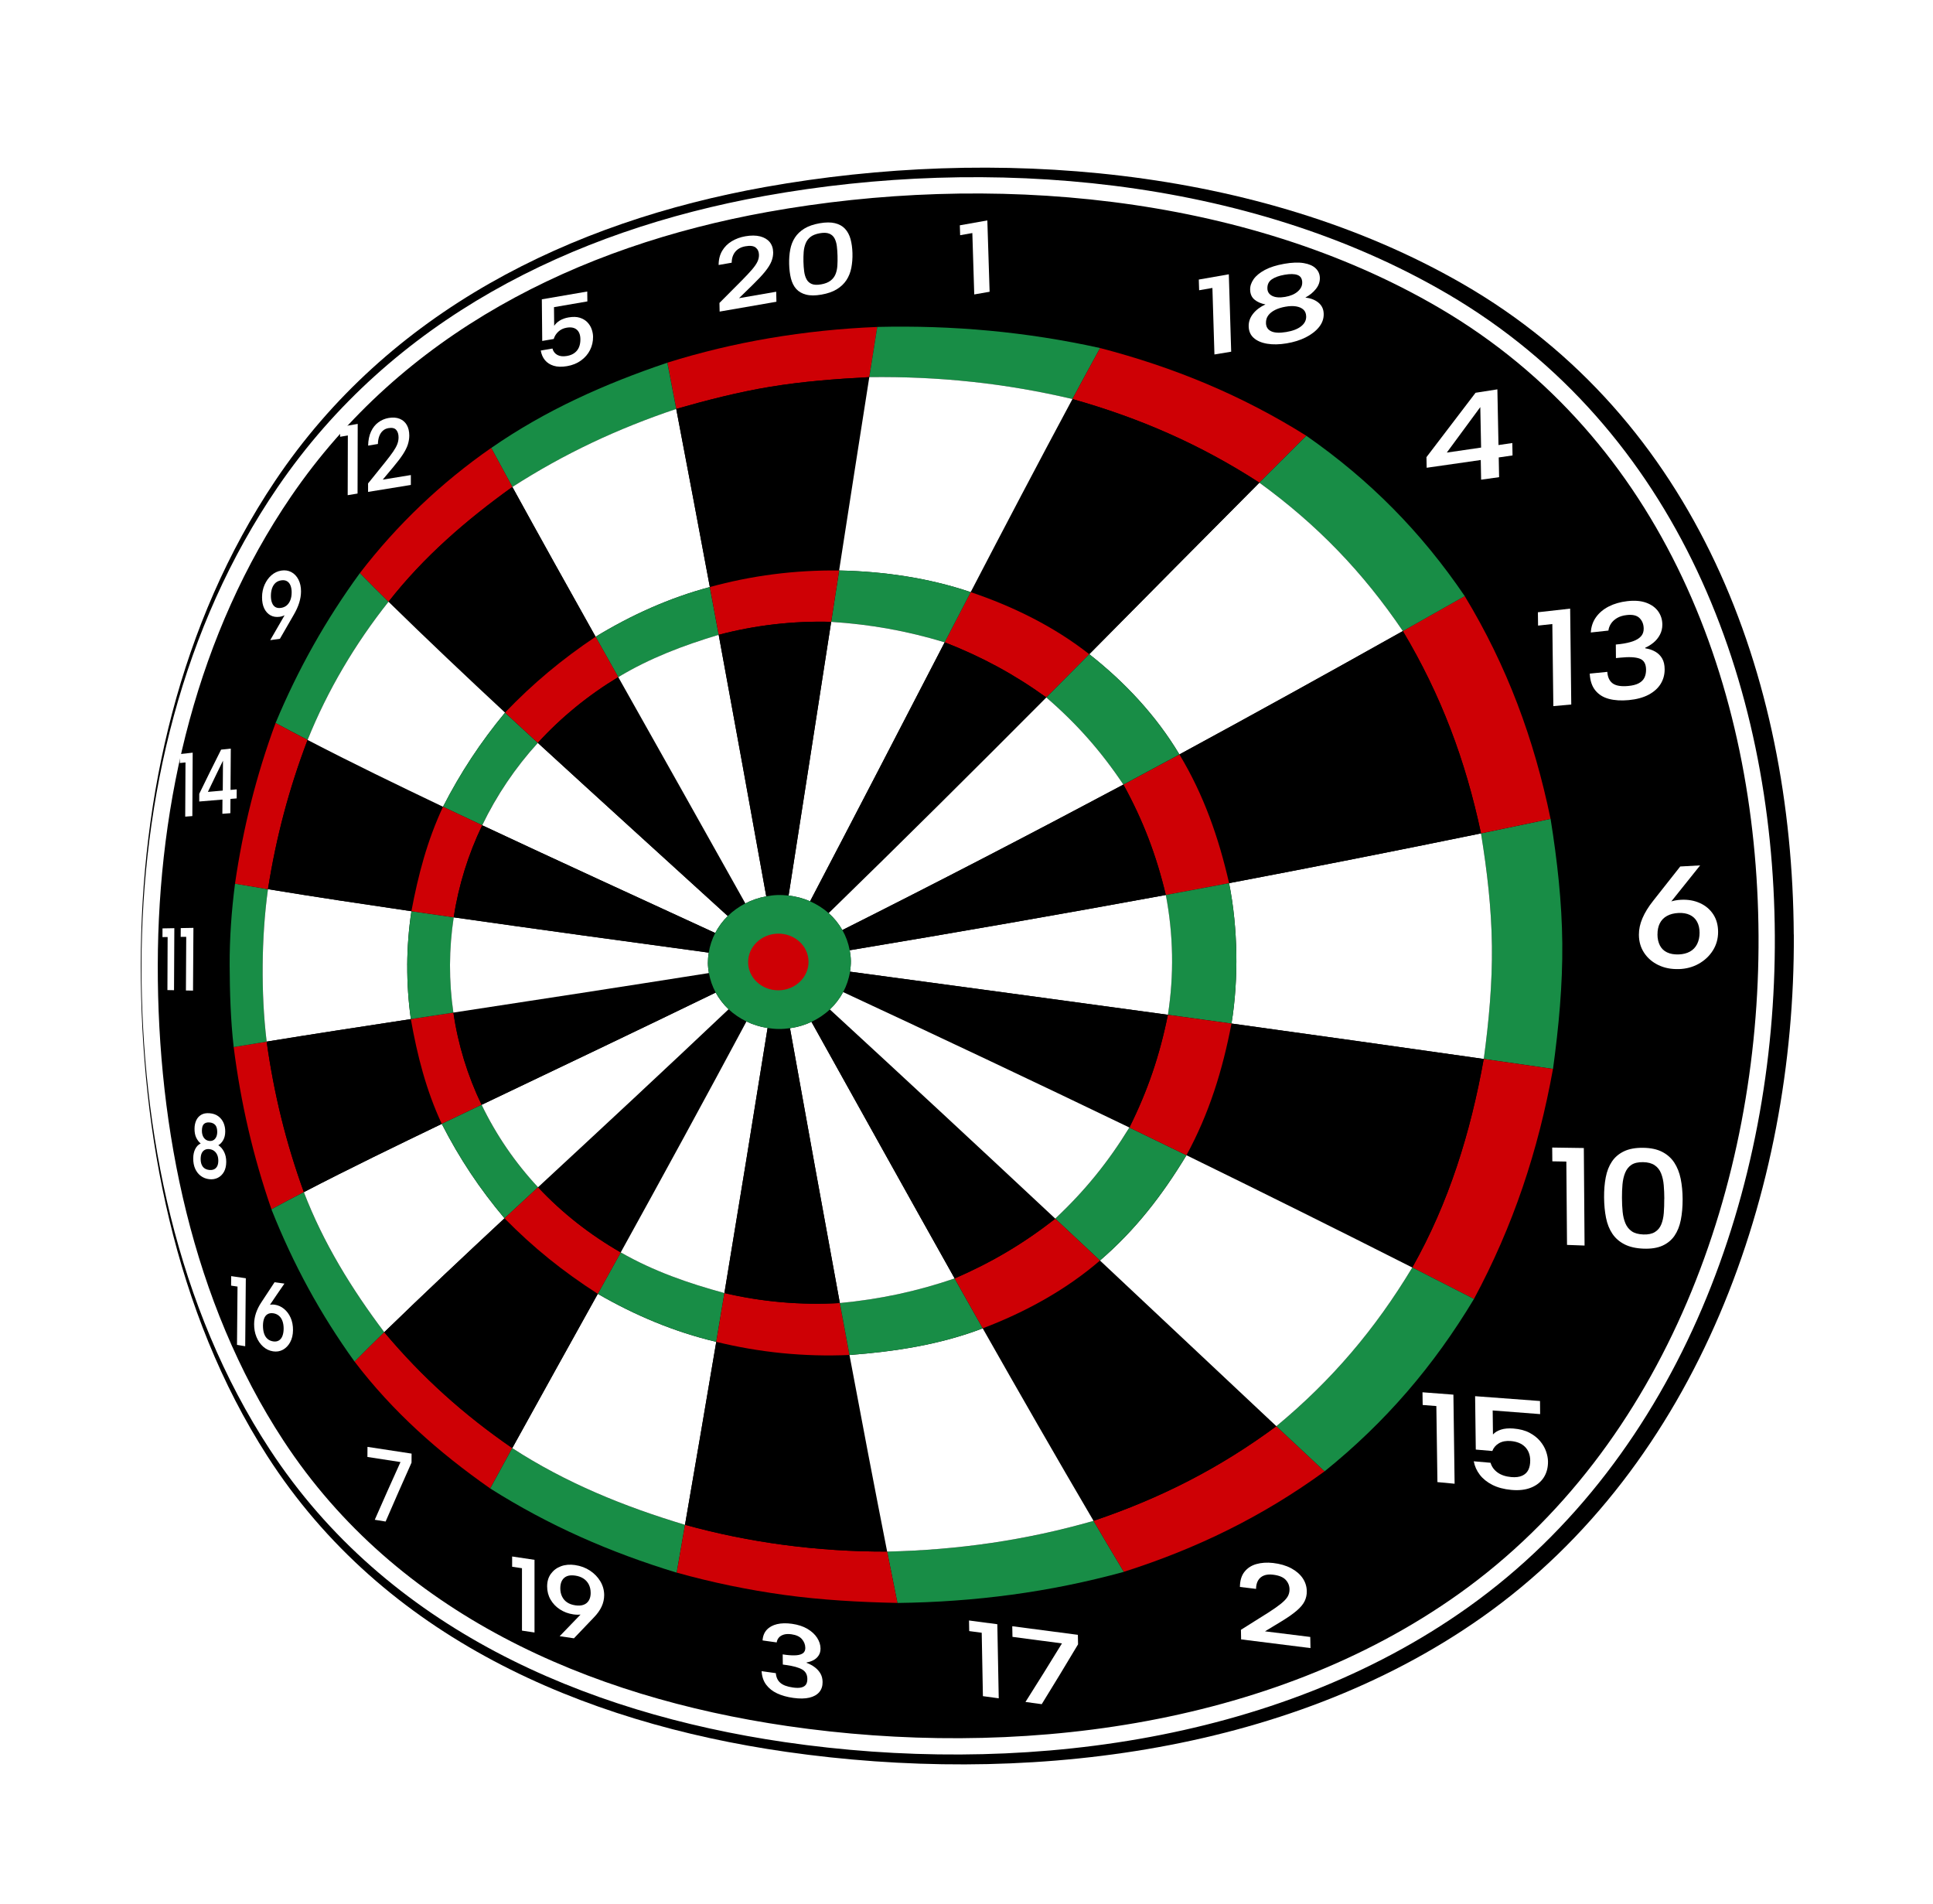 <?xml version="1.0" encoding="UTF-8"?>
<svg id="Ebene_2" xmlns="http://www.w3.org/2000/svg" xmlns:xlink="http://www.w3.org/1999/xlink" viewBox="0 0 629 619.5">
  <defs>
    <style>
      .cls-1 {
        fill: #ce0005;
      }

      .cls-2 {
        fill: #fff;
      }

      .cls-3 {
        fill: #188d46;
      }

      .cls-4 {
        filter: url(#drop-shadow-1);
      }

      .cls-5 {
        fill: none;
        stroke: #fff;
        stroke-miterlimit: 10;
        stroke-width: 5.3px;
      }
    </style>
    <filter id="drop-shadow-1" filterUnits="userSpaceOnUse">
      <feOffset dx="0" dy="0"/>
      <feGaussianBlur result="blur" stdDeviation="15.01"/>
      <feFlood flood-color="#a87e5d" flood-opacity="1"/>
      <feComposite in2="blur" operator="in"/>
      <feComposite in="SourceGraphic"/>
    </filter>
  </defs>
  <g id="objekte">
    <g id="objekte-2" data-name="objekte">
      <g id="Dartscheibe" class="cls-4">
        <g>
          <path d="M583.71,304.03c.45,83.19-31.1,172.51-101.47,222.12-64.19,45.26-150.97,54.59-226.37,43.79-66.68-9.56-131.05-37.32-168.9-96.26-30.07-46.83-41.18-104.78-41.16-159.78.02-55.05,12.73-111.17,43.65-157.35,37.05-55.32,96.02-84.37,159.65-95.73,73.94-13.2,160.09-6.89,226.72,31.46,76.2,43.86,107.41,127.66,107.86,211.76Z"/>
          <path class="cls-5" d="M574.88,304.4c.43,81.02-30.18,167.51-98.61,216.28-62.4,44.47-146.82,54.22-220.48,43.48-65.17-9.5-128.29-36.82-165.78-94.04-29.91-45.66-41.42-102.22-41.32-156.2.1-53.97,13.1-108.91,43.82-153.88,36.75-53.8,94.39-82.45,156.75-93.68,72.08-12.98,155.86-6.31,220.58,31.63,73.64,43.18,104.6,124.69,105.04,206.41Z"/>
          <g>
            <path class="cls-1" d="M86.77,338.87c-4.45.72-6.6,1.08-10.73,1.77,2.31,18.18,6.28,35.45,12.29,52.78,4.09-2.21,6.2-3.32,10.55-5.58-5.83-16.1-9.73-32-12.11-48.98Z"/>
            <path class="cls-3" d="M85.47,314.05c.07-8.15.6-16.63,1.73-24.77-4.44-.73-6.59-1.09-10.72-1.8-1.14,8.73-1.79,17.8-1.75,26.55.04,8.85.31,17.76,1.31,26.62,4.13-.7,6.28-1.05,10.73-1.77-.99-8.16-1.37-16.66-1.3-24.82Z"/>
            <path class="cls-3" d="M98.87,387.85c-4.35,2.26-6.46,3.37-10.55,5.58,7.09,17.85,15.83,33.96,27.07,49.57,3.78-3.81,5.71-5.73,9.65-9.58-10.62-14.1-19.82-29.03-26.17-45.57Z"/>
            <path class="cls-1" d="M125.04,433.41c-3.93,3.85-5.86,5.76-9.65,9.58,12.43,16.32,27.37,29.53,44.11,41.25,2.85-5.24,4.29-7.86,7.18-13.13-15.81-10.89-29.32-23.01-41.65-37.71Z"/>
            <path class="cls-3" d="M126.42,195.77c-3.79-3.75-5.66-5.61-9.31-9.33-11.2,15.37-20.11,31.25-27.44,48.78,4.05,2.18,6.13,3.28,10.42,5.5,6.48-16.11,15.54-31.38,26.33-44.96Z"/>
            <path class="cls-1" d="M250.6,125.85c10.55-1.75,21.36-2.57,32.28-3.15,1.04-6.58,1.56-9.85,2.59-16.33-11.79.47-23.55,1.69-35.18,3.67-11.2,1.91-22.29,4.55-33.13,7.95,1.16,5.98,1.74,8.99,2.9,15.04,10.19-2.9,20.34-5.5,30.55-7.19Z"/>
            <path class="cls-3" d="M348.97,129.82c3.59-6.67,5.39-9.99,9.01-16.59-24.05-5.31-47.9-7.45-72.52-6.87-1.03,6.48-1.55,9.74-2.59,16.33,22.6-.27,44.09,1.95,66.1,7.13Z"/>
            <path class="cls-3" d="M220.05,133.04c-1.16-6.06-1.74-9.07-2.9-15.04-20.35,6.86-39.61,15.45-57.31,27.74,2.73,5.06,4.11,7.6,6.89,12.7,16.9-10.87,34.26-18.98,53.32-25.39Z"/>
            <path class="cls-1" d="M166.73,158.42c-2.79-5.1-4.17-7.64-6.89-12.7-16.22,11.26-30.7,25.05-42.72,40.71,3.65,3.71,5.51,5.58,9.31,9.33,11.41-14.6,25.31-26.59,40.3-37.35Z"/>
            <path class="cls-1" d="M100.09,240.73c-4.28-2.22-6.37-3.32-10.42-5.5-6.3,17.12-10.58,34.21-13.2,52.26,4.13.71,6.28,1.07,10.72,1.8,2.66-16.86,6.83-32.62,12.89-48.55Z"/>
            <path class="cls-3" d="M485.47,307.69c.14,12.16-.98,24.52-2.65,36.83,7.51,1.07,15.02,2.15,22.53,3.24,1.87-13.65,3.15-27.35,3.02-40.84-.12-13.41-1.64-26.99-3.81-40.52-7.54,1.6-15.09,3.17-22.63,4.73,1.99,12.2,3.4,24.46,3.55,36.56Z"/>
            <path class="cls-1" d="M481.92,271.13c7.55-1.56,15.09-3.13,22.63-4.73-5.37-26.04-14.14-49.7-27.93-72.47-6.7,3.8-13.42,7.59-20.14,11.37,12.47,20.9,20.38,42.03,25.44,65.83Z"/>
            <path class="cls-1" d="M459.56,412.36c6.7,3.4,13.39,6.81,20.07,10.24,12.79-23.79,20.92-48.28,25.71-74.84-7.51-1.09-15.02-2.17-22.53-3.24-4.27,23.83-11.29,46.68-23.26,67.85Z"/>
            <path class="cls-3" d="M166.69,471.12c-2.9,5.27-4.33,7.89-7.18,13.13,19.22,12.14,38.95,20.77,60.69,27.39,1.08-6.19,1.62-9.3,2.71-15.55-19.87-5.96-38.75-13.63-56.21-24.96Z"/>
            <path class="cls-1" d="M357.98,113.23c-3.62,6.6-5.42,9.92-9.01,16.59,21.99,6.22,41.62,14.78,60.82,27.2,6.07-6.09,9.13-9.14,15.28-15.26-21.07-13.21-43.06-22.27-67.09-28.53Z"/>
            <path class="cls-3" d="M456.49,205.31c6.72-3.78,13.43-7.57,20.14-11.37-14.18-20.87-30.86-37.74-51.55-52.17-6.15,6.12-9.21,9.17-15.28,15.26,18.8,13.68,33.65,29.03,46.69,48.28Z"/>
            <path class="cls-3" d="M288.68,504.79c1.33,6.73,2,10.07,3.34,16.71,25.18-.32,49.38-3.46,73.68-10.12-3.96-6.6-5.93-9.93-9.86-16.59-22.24,6.37-44.04,9.47-67.16,10Z"/>
            <path class="cls-1" d="M255.06,502.61c-10.85-1.44-21.6-3.61-32.15-6.54-1.08,6.25-1.63,9.36-2.71,15.55,11.54,3.24,23.38,5.66,35.04,7.27,12.04,1.66,24.42,2.34,36.78,2.6-1.34-6.64-2.01-9.98-3.34-16.71-11.24.03-22.48-.69-33.62-2.17Z"/>
            <path class="cls-1" d="M355.84,494.78c3.93,6.66,5.9,9.99,9.86,16.59,23.77-7.57,45.13-18,65.32-32.69-6.3-5.89-9.44-8.83-15.69-14.69-18.53,13.7-37.67,23.42-59.49,30.79Z"/>
            <path class="cls-3" d="M415.33,463.99c6.25,5.87,9.39,8.81,15.69,14.69,19.84-16,35.49-34.25,48.61-56.08-6.68-3.43-13.37-6.84-20.07-10.24-12.12,20.12-26.15,36.63-44.23,51.62Z"/>
            <path class="cls-2" d="M132.51,313.99c.03-5.96.5-11.81,1.36-17.54-15.57-2.29-31.14-4.61-46.67-7.17-1.13,8.13-1.66,16.61-1.73,24.77-.07,8.16.31,16.66,1.3,24.82,15.62-2.54,31.27-4.93,46.92-7.32-.8-5.74-1.2-11.59-1.17-17.55Z"/>
            <path d="M144.16,262.47c-14.78-7.06-29.54-14.18-44.07-21.74-6.06,15.93-10.23,31.69-12.89,48.55,15.53,2.56,31.1,4.88,46.67,7.17,2.21-11.81,5.17-23.06,10.29-33.98Z"/>
            <path class="cls-2" d="M194.52,420.93c-9.29,16.72-18.59,33.44-27.83,50.19,17.46,11.33,36.35,19,56.21,24.96,3.43-19.84,6.82-39.68,10.17-59.53-13.51-3.17-26.57-8.67-38.55-15.62Z"/>
            <path class="cls-2" d="M143.75,365.63c-15.04,7.25-30.07,14.51-44.88,22.21,6.35,16.54,15.55,31.47,26.17,45.57,12.89-12.52,25.97-24.81,39.12-37.05-8.14-9.69-14.65-19.46-20.41-30.73Z"/>
            <path d="M164.17,396.36c-13.15,12.24-26.23,24.54-39.12,37.05,12.33,14.69,25.83,26.82,41.65,37.71,9.24-16.75,18.54-33.47,27.83-50.19-11.28-7.22-20.98-15-30.35-24.57Z"/>
            <path d="M133.69,331.55c-15.65,2.39-31.3,4.78-46.92,7.32,2.37,16.98,6.27,32.88,12.11,48.98,14.81-7.7,29.85-14.96,44.88-22.21-5.1-10.96-7.97-22.24-10.07-34.09Z"/>
            <path class="cls-2" d="M230.99,190.99c-3.6-19.32-7.25-38.64-10.94-57.95-19.06,6.4-36.42,14.52-53.32,25.39,8.94,16.29,17.99,32.52,27.08,48.73,11.52-7.03,24.1-12.71,37.18-16.17Z"/>
            <path d="M251.64,186.83c7.16-.92,14.31-1.33,21.41-1.23,3.25-20.97,6.52-41.94,9.82-62.91-10.92.58-21.73,1.41-32.28,3.15-10.22,1.69-20.37,4.29-30.55,7.19,3.69,19.31,7.34,38.62,10.94,57.95,6.61-1.82,13.5-3.23,20.65-4.15Z"/>
            <path d="M193.81,207.16c-9.09-16.21-18.14-32.44-27.08-48.73-14.99,10.76-28.89,22.75-40.3,37.35,12.46,12.21,25.14,24.19,37.92,36.07,9.1-9.51,18.54-17.36,29.47-24.68Z"/>
            <path class="cls-2" d="M164.34,231.84c-12.78-11.88-25.45-23.86-37.92-36.07-10.79,13.58-19.86,28.85-26.33,44.96,14.54,7.56,29.29,14.68,44.07,21.74,5.73-11.17,12.18-20.95,20.18-30.63Z"/>
            <path d="M254.42,440.21c-7.38-.73-14.51-1.99-21.35-3.67-3.34,19.85-6.73,39.69-10.17,59.53,10.55,2.92,21.3,5.09,32.15,6.54,11.14,1.48,22.38,2.21,33.62,2.17-4.19-21.3-8.26-42.63-12.26-63.97-7.27.32-14.62.13-22-.6Z"/>
            <path class="cls-2" d="M402.3,310.09c.13,7.47-.35,15.46-1.57,22.9,27.37,3.79,54.73,7.62,82.09,11.53,1.67-12.31,2.8-24.67,2.65-36.83-.14-12.1-1.56-24.36-3.55-36.56-27.29,5.6-54.61,10.99-81.98,16.19,1.48,7.37,2.23,15.32,2.36,22.77Z"/>
            <path class="cls-2" d="M383.78,245.45c24.34-13.2,48.56-26.59,72.71-40.14-13.05-19.25-27.89-34.61-46.69-48.28-18.49,18.56-36.91,37.2-55.35,55.81,11.5,9,21.82,20.03,29.33,32.61Z"/>
            <path d="M399.95,287.32c27.37-5.2,54.69-10.59,81.98-16.19-5.06-23.8-12.96-44.92-25.44-65.83-24.14,13.55-48.37,26.94-72.71,40.14,7.93,13.17,12.75,26.98,16.16,41.87Z"/>
            <path d="M354.45,212.84c18.44-18.61,36.86-37.25,55.35-55.81-19.2-12.42-38.83-20.98-60.82-27.2-11.19,20.86-22.18,41.82-33.11,62.82,13.73,4.61,27.15,11.21,38.58,20.2Z"/>
            <path class="cls-2" d="M273.05,185.6c14.43.29,29.1,2.4,42.81,7.04,10.92-21,21.92-41.96,33.11-62.82-22-5.18-43.5-7.41-66.1-7.13-3.3,20.96-6.57,41.93-9.82,62.91Z"/>
            <path d="M319.78,432.15c11.87,20.96,23.86,41.86,36.06,62.63,21.82-7.37,40.96-17.09,59.49-30.79-19.14-17.96-38.26-35.94-57.4-53.9-11.14,9.61-24.44,16.86-38.14,22.05Z"/>
            <path d="M386.07,375.84c24.58,12.01,49.07,24.18,73.48,36.53,11.97-21.16,18.99-44.02,23.26-67.85-27.35-3.9-54.72-7.74-82.09-11.53-2.9,15.13-7.24,29.24-14.66,42.84Z"/>
            <path class="cls-2" d="M276.42,440.82c3.99,21.34,8.06,42.67,12.26,63.97,23.12-.54,44.92-3.64,67.16-10-12.2-20.78-24.18-41.67-36.06-62.63-13.94,5.33-28.56,7.56-43.36,8.67Z"/>
            <path class="cls-2" d="M357.93,410.09c19.14,17.96,38.26,35.94,57.4,53.9,18.08-14.99,32.11-31.51,44.23-51.62-24.41-12.35-48.91-24.52-73.48-36.53-7.81,12.92-16.63,24.37-28.15,34.25Z"/>
            <path class="cls-1" d="M147.53,329.43c-5.67.86-8.44,1.28-13.85,2.11,2.1,11.85,4.97,23.13,10.07,34.09,5.08-2.44,7.68-3.68,12.96-6.2-4.55-9.46-7.67-19.6-9.18-30Z"/>
            <path class="cls-3" d="M146.44,313.93c.02-5.27.44-10.43,1.21-15.49-5.64-.81-8.39-1.2-13.77-1.99-.86,5.73-1.32,11.58-1.36,17.54-.03,5.96.37,11.81,1.17,17.55,5.41-.83,8.18-1.25,13.85-2.11-.74-5.07-1.12-10.23-1.1-15.5Z"/>
            <path class="cls-3" d="M156.72,359.43c-5.28,2.52-7.88,3.76-12.96,6.2,5.76,11.27,12.27,21.04,20.41,30.73,4.31-4,6.49-6.02,10.91-10.11-7.43-7.95-13.65-17.01-18.36-26.82Z"/>
            <path class="cls-3" d="M201.99,407.45c-3.01,5.43-4.5,8.13-7.47,13.47,11.98,6.95,25.04,12.45,38.55,15.62,1.06-6.31,1.59-9.49,2.65-15.86-11.83-3.23-23.05-7.11-33.73-13.23Z"/>
            <path class="cls-3" d="M175.01,241.68c-4.34-3.98-6.47-5.95-10.68-9.84-7.99,9.68-14.45,19.46-20.18,30.63,5,2.38,7.55,3.58,12.76,6.02,4.68-9.76,10.8-18.81,18.1-26.81Z"/>
            <path class="cls-3" d="M233.86,206.52c-1.15-6.25-1.73-9.36-2.88-15.53-13.07,3.46-25.66,9.14-37.18,16.17,2.93,5.21,4.4,7.84,7.38,13.14,10.31-6.22,21.19-10.31,32.67-13.77Z"/>
            <path class="cls-1" d="M156.92,268.49c-5.21-2.44-7.76-3.65-12.76-6.02-5.12,10.93-8.08,22.18-10.29,33.98,5.38.79,8.13,1.18,13.77,1.99,1.58-10.37,4.73-20.49,9.28-29.95Z"/>
            <path class="cls-1" d="M254.26,423.65c-6.39-.56-12.58-1.57-18.54-2.96-1.06,6.37-1.59,9.55-2.65,15.86,6.84,1.68,13.97,2.93,21.35,3.67,7.38.73,14.73.93,22,.6-1.26-6.74-1.88-10.12-3.13-16.89-6.27.36-12.63.28-19.03-.28Z"/>
            <path class="cls-1" d="M201.19,220.29c-2.98-5.3-4.46-7.93-7.38-13.14-10.93,7.33-20.37,15.18-29.47,24.68,4.2,3.89,6.34,5.86,10.68,9.84,7.63-8.36,16.49-15.55,26.18-21.39Z"/>
            <path class="cls-1" d="M175.08,386.25c-4.42,4.09-6.6,6.11-10.91,10.11,9.38,9.56,19.08,17.34,30.35,24.57,2.97-5.35,4.46-8.04,7.47-13.47-9.95-5.7-19.08-12.83-26.91-21.2Z"/>
            <path class="cls-1" d="M340.48,226.91c5.55-5.58,8.34-8.4,13.97-14.07-11.43-8.99-24.85-15.58-38.58-20.2-3.4,6.54-5.09,9.81-8.47,16.32,12.09,4.73,22.54,10.36,33.08,17.95Z"/>
            <path class="cls-1" d="M379.36,291.17c8.17-1.51,12.29-2.28,20.59-3.84-3.41-14.9-8.23-28.71-16.16-41.87-7.35,3.97-11,5.93-18.23,9.8,6.42,11.69,10.71,22.95,13.8,35.92Z"/>
            <path class="cls-3" d="M365.55,255.25c7.24-3.87,10.88-5.83,18.23-9.8-7.51-12.58-17.83-23.61-29.33-32.61-5.62,5.67-8.42,8.49-13.97,14.07,9.93,8.57,17.76,17.45,25.07,28.34Z"/>
            <path class="cls-3" d="M307.4,208.96c3.38-6.51,5.07-9.78,8.47-16.32-13.71-4.65-28.38-6.75-42.81-7.04-1.03,6.66-1.55,10-2.59,16.7,12.85.83,24.6,2.93,36.93,6.66Z"/>
            <path class="cls-1" d="M230.99,190.99c1.15,6.18,1.72,9.28,2.88,15.53,5.78-1.52,11.79-2.67,18.01-3.4,6.23-.72,12.44-.99,18.59-.82,1.04-6.7,1.56-10.04,2.59-16.7-7.1-.09-14.26.31-21.41,1.23-7.16.92-14.05,2.34-20.65,4.15Z"/>
            <path class="cls-3" d="M381.37,310.61c.12,6.64-.35,13.18-1.34,19.54,8.21,1.13,12.36,1.7,20.7,2.85,1.23-7.44,1.7-15.43,1.57-22.9-.13-7.45-.87-15.4-2.36-22.77-8.3,1.57-12.42,2.34-20.59,3.84,1.21,6.3,1.9,12.8,2.02,19.44Z"/>
            <path class="cls-3" d="M273.29,423.93c1.25,6.77,1.87,10.14,3.13,16.89,14.8-1.1,29.42-3.34,43.36-8.67-3.68-6.51-5.51-9.76-9.15-16.23-12.42,4.24-24.28,6.76-37.35,8.01Z"/>
            <path class="cls-3" d="M343.38,396.47c5.78,5.41,8.69,8.13,14.54,13.62,11.52-9.89,20.34-21.34,28.15-34.25-7.48-3.65-11.2-5.45-18.57-9.01-6.92,11.29-14.46,20.58-24.12,29.64Z"/>
            <path class="cls-1" d="M310.64,415.92c3.64,6.47,5.47,9.72,9.15,16.23,13.7-5.2,27-12.44,38.14-22.05-5.85-5.49-8.76-8.22-14.54-13.62-10.35,8.12-20.68,14.21-32.75,19.45Z"/>
            <path class="cls-1" d="M367.5,366.83c7.38,3.56,11.09,5.37,18.57,9.01,7.42-13.6,11.76-27.71,14.66-42.84-8.34-1.15-12.48-1.72-20.7-2.85-2.64,13.16-6.55,24.67-12.53,36.68Z"/>
            <path d="M237.08,328.34c-20.54,19.44-41.25,38.69-62,57.9,7.84,8.37,16.97,15.51,26.91,21.2,13.79-24.96,27.44-50,40.91-75.13-2.16-1.05-4.13-2.38-5.82-3.97Z"/>
            <path class="cls-2" d="M257.06,334.51c5.36,29.81,10.74,59.63,16.23,89.42,13.06-1.25,24.93-3.77,37.35-8.01-15.6-27.79-31.08-55.64-46.59-83.48-2.16,1.02-4.51,1.73-6.99,2.07Z"/>
            <path class="cls-2" d="M232.89,322.91c-25.33,12.3-50.76,24.39-76.17,36.52,4.72,9.8,10.93,18.87,18.36,26.82,20.75-19.21,41.47-38.46,62-57.9-1.69-1.59-3.09-3.43-4.19-5.43Z"/>
            <path class="cls-2" d="M242.9,332.32c-13.47,25.14-27.12,50.17-40.91,75.13,10.69,6.12,21.91,10.01,33.73,13.23,4.77-28.73,9.45-57.47,14.05-86.23-2.45-.38-4.76-1.11-6.88-2.13Z"/>
            <path d="M253.41,334.77c-1.24-.01-2.45-.14-3.64-.32-4.6,28.76-9.28,57.5-14.05,86.23,5.96,1.39,12.15,2.4,18.54,2.96,6.39.56,12.75.64,19.03.28-5.48-29.79-10.86-59.6-16.23-89.42-1.19.17-2.41.27-3.65.26Z"/>
            <path d="M230.68,316.58c-27.7,4.38-55.42,8.64-83.14,12.86,1.51,10.39,4.63,20.53,9.18,30,25.41-12.12,50.84-24.22,76.17-36.52-1.07-1.96-1.82-4.09-2.21-6.34Z"/>
            <path class="cls-2" d="M236.82,298.02c-20.61-18.77-41.26-37.5-61.81-56.33-7.29,8-13.41,17.05-18.1,26.81,25.22,11.8,50.52,23.41,75.82,35.04,1.06-2.03,2.43-3.89,4.09-5.52Z"/>
            <path d="M242.54,293.91c-13.75-24.56-27.55-49.09-41.35-73.62-9.69,5.84-18.55,13.04-26.18,21.39,20.55,18.84,41.2,37.56,61.81,56.33,1.66-1.63,3.59-3.01,5.72-4.11Z"/>
            <path class="cls-2" d="M230.35,313.25c0-1.14.1-2.24.27-3.33-27.67-3.75-55.34-7.54-82.98-11.48-.77,5.06-1.19,10.23-1.21,15.49-.02,5.27.36,10.43,1.1,15.5,27.72-4.22,55.44-8.48,83.14-12.86-.19-1.09-.32-2.19-.33-3.33Z"/>
            <path d="M232.73,303.54c-25.29-11.64-50.6-23.24-75.82-35.04-4.54,9.46-7.7,19.57-9.28,29.95,27.65,3.93,55.31,7.72,82.98,11.48.35-2.25,1.07-4.4,2.11-6.38Z"/>
            <path class="cls-2" d="M242.54,293.91c2.09-1.08,4.37-1.86,6.8-2.3-5.11-28.37-10.26-56.74-15.48-85.09-11.48,3.46-22.36,7.55-32.67,13.77,13.8,24.53,27.61,49.06,41.35,73.62Z"/>
            <path class="cls-2" d="M263.6,293.23c14.7-28.04,29.24-56.15,43.8-84.26-12.33-3.73-24.08-5.83-36.93-6.66-4.6,29.69-9.21,59.38-13.86,89.05,2.47.28,4.82.91,7,1.87Z"/>
            <path d="M269.65,297.08c23.82-23.18,47.39-46.61,70.83-70.17-10.54-7.59-20.99-13.22-33.08-17.95-14.56,28.11-29.1,56.23-43.8,84.26,2.23.98,4.28,2.27,6.05,3.85Z"/>
            <path d="M252.96,291.19c1.24-.04,2.45.03,3.64.17,4.66-29.68,9.26-59.37,13.86-89.05-6.15-.17-12.36.1-18.59.82-6.23.72-12.24,1.88-18.01,3.4,5.22,28.35,10.37,56.72,15.48,85.09,1.18-.21,2.38-.37,3.61-.42Z"/>
            <path d="M264.05,332.44c15.51,27.84,30.99,55.69,46.59,83.48,12.07-5.24,22.39-11.33,32.75-19.45-24.36-22.78-48.8-45.48-73.35-68.06-1.74,1.64-3.77,2.99-5.98,4.04Z"/>
            <path class="cls-2" d="M274.1,302.58c30.68-15.4,61.16-31.19,91.45-47.33-7.3-10.89-15.14-19.77-25.07-28.34-23.44,23.56-47.01,46.99-70.83,70.17,1.78,1.58,3.27,3.44,4.45,5.5Z"/>
            <path class="cls-2" d="M276.86,312.63c.02,1.19-.1,2.35-.28,3.49,34.49,4.65,68.98,9.3,103.46,14.03.99-6.36,1.46-12.9,1.34-19.54-.12-6.64-.81-13.14-2.02-19.44-34.24,6.29-68.53,12.27-102.87,17.98.21,1.13.35,2.29.37,3.48Z"/>
            <path d="M274.35,322.76c31.15,14.49,62.21,29.15,93.15,44.06,5.99-12.01,9.89-23.52,12.53-36.68-34.48-4.72-68.97-9.38-103.46-14.03-.37,2.36-1.13,4.6-2.23,6.65Z"/>
            <path d="M276.49,309.15c34.34-5.71,68.63-11.7,102.87-17.98-3.09-12.97-7.39-24.23-13.8-35.92-30.3,16.14-60.77,31.93-91.45,47.33,1.15,2.01,1.96,4.23,2.39,6.57Z"/>
            <path class="cls-2" d="M270.03,328.4c24.55,22.58,48.99,45.28,73.35,68.06,9.66-9.06,17.19-18.36,24.12-29.64-30.95-14.91-62.01-29.57-93.15-44.06-1.12,2.1-2.58,4-4.32,5.64Z"/>
            <path class="cls-3" d="M276.49,309.15c-.43-2.35-1.24-4.56-2.39-6.57-1.17-2.06-2.67-3.92-4.45-5.5-1.78-1.58-3.83-2.87-6.05-3.85-2.18-.96-4.53-1.59-7-1.87-1.19-.13-2.4-.21-3.64-.17-1.24.04-2.44.2-3.61.42-2.43.44-4.72,1.23-6.8,2.3-2.13,1.1-4.07,2.48-5.72,4.11-1.66,1.63-3.03,3.49-4.09,5.52-1.04,1.98-1.75,4.13-2.11,6.38-.17,1.09-.28,2.2-.27,3.33,0,1.14.14,2.24.33,3.33.39,2.25,1.14,4.38,2.21,6.34,1.1,2,2.5,3.84,4.19,5.43,1.69,1.59,3.66,2.92,5.82,3.97,2.12,1.03,4.43,1.75,6.88,2.13,1.19.18,2.39.31,3.64.32,1.24.01,2.46-.1,3.65-.26,2.47-.35,4.82-1.05,6.99-2.07,2.21-1.05,4.24-2.4,5.98-4.04,1.74-1.64,3.19-3.54,4.32-5.64,1.1-2.05,1.86-4.29,2.23-6.65.18-1.14.29-2.3.28-3.49-.02-1.19-.16-2.34-.37-3.48Z"/>
          </g>
          <path class="cls-1" d="M263.1,312.83c.06,5.14-4.38,9.33-9.81,9.35s-9.81-4.05-9.85-9.09c-.05-5.04,4.24-9.22,9.66-9.34s9.94,3.94,10,9.08Z"/>
          <g>
            <path class="cls-2" d="M234.13,98.54c2.92-2.95,4.38-4.43,7.33-7.37,1.38-1.4,2.48-2.57,3.28-3.51.8-.94,1.38-1.78,1.73-2.52.35-.73.52-1.49.5-2.26-.02-1.01-.38-1.79-1.07-2.34-.69-.55-1.81-.69-3.37-.41-.96.17-1.76.49-2.41.97-.66.48-1.16,1.09-1.5,1.83-.35.74-.52,1.59-.53,2.54-1.71.3-2.56.44-4.25.74.01-1.8.4-3.34,1.17-4.63.77-1.29,1.81-2.32,3.13-3.11,1.32-.79,2.78-1.32,4.39-1.6,1.86-.32,3.46-.31,4.81.03,1.34.35,2.38.96,3.11,1.84.73.89,1.11,1.99,1.14,3.33.02.97-.16,1.95-.55,2.94-.39.99-1.07,2.09-2.05,3.31-.98,1.22-2.32,2.65-4.01,4.3-1.8,1.76-2.7,2.64-4.5,4.39,4.79-.83,7.21-1.25,12.1-2.1.03,1.3.04,1.95.07,3.26-7.51,1.3-11.2,1.94-18.48,3.2-.02-1.13-.03-1.7-.06-2.82Z"/>
            <path class="cls-2" d="M256.79,85.95c-.04-1.69.07-3.27.35-4.73.27-1.46.78-2.77,1.53-3.93.75-1.15,1.78-2.13,3.08-2.93,1.31-.8,2.95-1.37,4.94-1.72,1.99-.35,3.66-.36,5.01-.03,1.35.33,2.44.93,3.26,1.81.82.88,1.42,1.99,1.8,3.34.37,1.35.58,2.87.63,4.56.05,1.71-.08,3.32-.37,4.82-.29,1.5-.83,2.84-1.6,4.01-.77,1.17-1.82,2.16-3.14,2.97-1.32.81-2.98,1.38-4.98,1.73-2,.35-3.66.35-5,0-1.34-.34-2.41-.96-3.21-1.85-.8-.89-1.37-2.04-1.72-3.42-.34-1.38-.54-2.93-.58-4.65ZM272.53,83.19c-.03-1.11-.1-2.14-.22-3.11-.12-.97-.37-1.81-.75-2.53-.38-.72-.96-1.23-1.73-1.54-.78-.31-1.79-.35-3.05-.13-1.31.23-2.32.63-3.04,1.19-.72.57-1.25,1.27-1.59,2.12-.34.85-.55,1.77-.63,2.77-.08,1-.1,2.05-.08,3.16.03,1.17.11,2.24.24,3.21.13.97.39,1.82.77,2.53.38.71.95,1.22,1.69,1.53.74.31,1.77.35,3.08.12,1.26-.22,2.27-.62,3.02-1.19.75-.57,1.3-1.28,1.64-2.12.34-.84.54-1.76.6-2.77.07-1.01.08-2.1.05-3.27Z"/>
          </g>
          <path class="cls-2" d="M316.39,75.82c-1.59.28-2.38.42-3.96.7-.04-1.29-.06-1.94-.1-3.22,3.56-.63,5.35-.95,8.95-1.59.26,7.73.51,15.47.74,23.21-2.01.35-3.01.52-5,.87-.24-8.12-.36-12.12-.62-19.97Z"/>
          <g>
            <path class="cls-2" d="M394.52,93.68c-1.73.3-2.6.45-4.32.75-.04-1.4-.07-2.09-.11-3.48,3.89-.68,5.84-1.02,9.77-1.71.27,8.39.53,16.78.77,25.18-2.19.36-3.27.54-5.45.9-.25-8.82-.39-13.15-.66-21.64Z"/>
            <path class="cls-2" d="M411.77,99.04c-1.45-.28-2.63-.8-3.54-1.55-.91-.75-1.39-1.81-1.43-3.19-.04-1.19.34-2.34,1.13-3.47.79-1.12,2.01-2.12,3.66-3.01,1.65-.88,3.74-1.54,6.28-1.99,2.54-.45,4.67-.52,6.38-.23,1.71.29,3,.86,3.87,1.7.87.84,1.32,1.86,1.36,3.06.04,1.32-.39,2.54-1.3,3.67-.9,1.13-2.04,2.05-3.42,2.77,1.75.21,3.17.76,4.27,1.67,1.09.9,1.66,2.1,1.7,3.6.05,1.57-.46,3.01-1.5,4.32-1.04,1.3-2.48,2.42-4.31,3.35-1.83.93-3.92,1.58-6.27,1.97s-4.45.43-6.31.12c-1.86-.31-3.31-.94-4.37-1.88-1.06-.94-1.61-2.19-1.65-3.75-.04-1.48.43-2.85,1.42-4.11.99-1.26,2.34-2.27,4.04-3.05ZM418.3,99.78c-1.29.22-2.41.57-3.37,1.05-.96.48-1.7,1.07-2.23,1.77-.53.7-.78,1.55-.75,2.54.04,1.24.6,2.12,1.7,2.64,1.1.52,2.73.6,4.89.24,2.1-.35,3.72-.97,4.85-1.87,1.13-.89,1.68-1.97,1.64-3.22-.03-.95-.33-1.69-.92-2.22-.59-.52-1.37-.87-2.36-1.03-.98-.16-2.14-.13-3.45.1ZM423.75,91.87c-.04-1.24-.56-2.05-1.55-2.41-.99-.37-2.4-.39-4.22-.07-1.79.31-3.17.82-4.16,1.51-.98.7-1.45,1.68-1.41,2.97.03,1.1.57,1.9,1.6,2.41,1.04.51,2.43.61,4.19.31,1.72-.3,3.09-.88,4.09-1.76,1-.87,1.49-1.86,1.45-2.97Z"/>
          </g>
          <path class="cls-2" d="M481.83,149.66c-7.08,1.02-10.59,1.52-17.59,2.52-.03-1.38-.04-2.07-.07-3.45,5.31-7,10.64-13.98,15.98-20.95,2.83-.44,4.25-.66,7.1-1.11.15,7.15.22,10.78.36,18.12,1.8-.26,2.7-.39,4.5-.66.03,1.61.04,2.42.07,4.04-1.8.26-2.7.39-4.49.65.05,2.56.07,3.84.12,6.42-2.35.33-3.52.49-5.85.82-.05-2.57-.07-3.85-.12-6.39ZM481.95,145.62c-.1-5.32-.16-7.95-.26-13.18-4.38,5.91-6.56,8.87-10.9,14.8,4.45-.65,6.68-.97,11.17-1.63Z"/>
          <g>
            <path class="cls-2" d="M505.14,203.02c-1.86.2-2.79.31-4.65.51-.02-1.74-.04-2.61-.06-4.34,4.19-.47,6.29-.71,10.5-1.18.13,10.4.25,20.79.36,31.19-2.34.21-3.5.32-5.83.53-.11-8.9-.22-17.8-.33-26.71Z"/>
            <path class="cls-2" d="M517.65,205.78c.11-1.91.68-3.59,1.72-5.02,1.03-1.43,2.42-2.59,4.16-3.47,1.74-.88,3.73-1.45,5.97-1.71,2.44-.28,4.51-.11,6.21.52,1.7.63,2.99,1.57,3.88,2.82.88,1.25,1.33,2.68,1.34,4.28,0,1.18-.25,2.27-.78,3.28-.53,1.01-1.23,1.87-2.09,2.58-.87.71-1.77,1.27-2.7,1.67,0,.07,0,.11,0,.18,1.27.2,2.38.58,3.32,1.13.94.55,1.68,1.29,2.2,2.21.53.92.79,2.08.8,3.48.01,1.77-.43,3.37-1.32,4.8-.89,1.43-2.22,2.6-3.96,3.52-1.75.91-3.89,1.48-6.41,1.72-2.46.23-4.62.09-6.46-.4-1.85-.49-3.32-1.41-4.41-2.76-1.09-1.34-1.7-3.16-1.82-5.46,2.29-.23,3.43-.34,5.72-.57.12,1.74.7,2.99,1.76,3.76s2.75,1.05,5.08.83c1.4-.13,2.52-.42,3.37-.87.85-.45,1.46-1.04,1.84-1.78.38-.74.56-1.62.56-2.65-.01-1.88-.7-3.08-2.06-3.59-1.36-.51-3.49-.62-6.39-.32-.54.06-.81.08-1.35.14-.02-1.77-.03-2.65-.04-4.41.56-.06.84-.09,1.4-.15,1.63-.2,3.02-.51,4.17-.91,1.15-.41,2.02-.95,2.62-1.61.6-.67.89-1.5.88-2.49-.01-1.41-.46-2.56-1.34-3.44-.88-.88-2.27-1.21-4.18-.99-1.27.14-2.33.47-3.17.98-.85.51-1.5,1.12-1.96,1.83-.46.71-.74,1.45-.83,2.24-2.3.25-3.44.37-5.73.62Z"/>
          </g>
          <path class="cls-2" d="M546.27,315.27c-2.48.08-4.69-.36-6.64-1.3-1.95-.94-3.49-2.26-4.62-3.97-1.13-1.71-1.7-3.67-1.71-5.88-.01-1.78.37-3.57,1.16-5.4.78-1.83,1.94-3.71,3.49-5.66,3.51-4.44,5.27-6.67,8.8-11.16,2.59-.14,3.89-.22,6.48-.36-4.16,5.21-6.23,7.8-10.36,12.94-2.51,2.52-3.76,3.78-6.27,6.28.61-2.3,1.84-4.19,3.69-5.65,1.84-1.46,4.09-2.26,6.75-2.38,2.25-.11,4.3.25,6.13,1.08,1.83.83,3.27,2.05,4.32,3.65,1.05,1.6,1.58,3.52,1.58,5.74,0,2.22-.57,4.24-1.71,6.04-1.14,1.8-2.68,3.24-4.61,4.32-1.93,1.08-4.09,1.65-6.47,1.72ZM539.34,303.98c0,1.38.27,2.57.78,3.59.52,1.01,1.29,1.77,2.34,2.27,1.04.5,2.31.72,3.79.67,1.42-.05,2.64-.36,3.67-.93,1.02-.57,1.8-1.39,2.33-2.45.53-1.06.79-2.29.79-3.68,0-1.39-.27-2.58-.81-3.57-.53-.99-1.32-1.73-2.34-2.22-1.03-.49-2.26-.7-3.68-.64-1.49.07-2.76.39-3.79.97-1.04.58-1.81,1.38-2.32,2.4-.51,1.02-.76,2.22-.75,3.6Z"/>
          <g>
            <path class="cls-2" d="M509.69,377.9c-1.82-.03-2.74-.05-4.56-.08-.02-1.79-.02-2.69-.04-4.48,4.11.06,6.17.09,10.29.15.08,10.58.16,21.15.24,31.73-2.29-.08-3.43-.13-5.71-.21-.07-9.03-.15-18.07-.22-27.1Z"/>
            <path class="cls-2" d="M521.97,389.57c-.02-2.37.16-4.55.54-6.53.38-1.99,1.05-3.7,2.01-5.14.97-1.44,2.28-2.55,3.93-3.34,1.65-.79,3.72-1.17,6.2-1.14,2.48.03,4.55.46,6.2,1.31,1.65.84,2.97,2.01,3.95,3.49.98,1.49,1.68,3.25,2.1,5.29.41,2.04.62,4.27.63,6.68,0,2.44-.19,4.68-.59,6.7-.4,2.02-1.09,3.74-2.06,5.15-.97,1.41-2.28,2.48-3.91,3.22-1.64.74-3.69,1.06-6.16.97-2.47-.09-4.53-.56-6.18-1.4-1.66-.85-2.98-1.99-3.96-3.45-.98-1.45-1.67-3.18-2.07-5.19-.4-2.01-.61-4.21-.63-6.61ZM541.57,390.05c0-1.57-.07-3.06-.19-4.47-.12-1.41-.4-2.68-.85-3.81-.44-1.13-1.14-2.03-2.09-2.67-.95-.65-2.21-.98-3.77-1.01-1.63-.03-2.9.27-3.81.88-.91.61-1.59,1.48-2.04,2.59-.45,1.11-.73,2.36-.86,3.75-.12,1.39-.18,2.86-.17,4.41,0,1.65.08,3.16.22,4.55.14,1.39.44,2.63.9,3.72.46,1.09,1.15,1.96,2.06,2.59.91.64,2.18.98,3.8,1.04,1.56.05,2.81-.21,3.75-.8.94-.58,1.63-1.41,2.06-2.48.44-1.07.71-2.31.82-3.7.11-1.39.16-2.92.15-4.59Z"/>
          </g>
          <g>
            <path class="cls-2" d="M467.4,457.44c-1.78-.14-2.67-.21-4.46-.35-.02-1.65-.03-2.47-.06-4.13,4.02.31,6.03.46,10.06.77.13,9.66.26,19.32.39,28.98-2.24-.21-3.36-.31-5.59-.53-.12-8.25-.23-16.5-.35-24.75Z"/>
            <path class="cls-2" d="M501.12,455.83c.02,1.69.03,2.54.04,4.23-6.19-.47-9.28-.71-15.44-1.19.04,3.14.06,4.7.09,7.82.63-.7,1.5-1.23,2.63-1.59,1.12-.36,2.47-.47,4.03-.35,2.07.17,3.81.62,5.22,1.37,1.41.75,2.56,1.65,3.45,2.71.89,1.06,1.54,2.18,1.95,3.36.41,1.18.62,2.28.63,3.29.02,1.99-.44,3.72-1.38,5.19-.94,1.47-2.31,2.57-4.12,3.3-1.8.73-3.95.98-6.42.75-2.41-.22-4.47-.77-6.18-1.64-1.71-.87-3.07-1.96-4.08-3.27-1.01-1.31-1.67-2.77-1.98-4.4,2.19.19,3.28.29,5.47.48.36,1.27,1.12,2.32,2.27,3.16,1.15.83,2.63,1.33,4.44,1.49,1.43.13,2.61-.01,3.55-.43.93-.41,1.61-1.05,2.03-1.9.42-.85.62-1.89.61-3.12-.02-1.78-.58-3.24-1.67-4.35-1.09-1.11-2.65-1.75-4.65-1.92-1.53-.13-2.81.12-3.85.72-1.04.61-1.76,1.45-2.16,2.52-2.15-.18-3.23-.28-5.38-.46-.09-6.88-.13-10.36-.22-17.37,8.42.63,12.65.95,21.12,1.57Z"/>
          </g>
          <path class="cls-2" d="M403.79,530.24c3.61-2.25,5.42-3.38,9.04-5.68,1.7-1.09,3.04-2.04,4.03-2.84.98-.8,1.7-1.55,2.13-2.27.43-.72.64-1.53.62-2.43-.02-1.17-.45-2.2-1.28-3.08-.83-.87-2.21-1.42-4.12-1.64-1.17-.14-2.16-.04-2.97.29-.81.33-1.43.86-1.86,1.6-.43.73-.65,1.65-.66,2.73-2.1-.25-3.15-.38-5.25-.63.02-2.05.51-3.69,1.47-4.91.96-1.22,2.25-2.07,3.88-2.53,1.63-.46,3.44-.58,5.41-.36,2.28.26,4.24.83,5.88,1.7,1.64.87,2.89,1.95,3.77,3.23.87,1.28,1.33,2.71,1.35,4.26.02,1.13-.21,2.19-.68,3.19-.48,1-1.31,2.02-2.51,3.06-1.2,1.04-2.83,2.2-4.9,3.46-2.21,1.35-3.31,2.01-5.51,3.34,5.87.73,8.82,1.1,14.73,1.83.03,1.45.04,2.18.07,3.62-7.52-.94-15.05-1.88-22.57-2.83-.03-1.24-.04-1.87-.06-3.12Z"/>
          <g>
            <path class="cls-2" d="M319.46,531.19c-1.63-.22-2.45-.33-4.08-.54-.02-1.38-.04-2.07-.06-3.45,3.67.49,5.51.73,9.21,1.22.15,8.03.3,16.07.46,24.1-2.06-.28-3.09-.42-5.15-.7-.16-8.13-.24-12.26-.39-20.63Z"/>
            <path class="cls-2" d="M350.74,531.86c.02,1.24.04,1.86.06,3.1-3.89,6.52-7.83,13.01-11.82,19.47-2.12-.29-3.18-.43-5.29-.72,4.01-6.32,7.97-12.67,11.87-19.05-6.48-.85-9.7-1.28-16.1-2.13-.03-1.38-.04-2.08-.07-3.46,8.47,1.12,12.74,1.68,21.35,2.8Z"/>
          </g>
          <path class="cls-2" d="M248.14,533.7c.09-1.43.55-2.59,1.38-3.48.83-.89,1.95-1.5,3.35-1.83,1.4-.33,3.01-.36,4.82-.11,1.97.28,3.66.82,5.04,1.64,1.38.82,2.44,1.79,3.16,2.91.72,1.12,1.1,2.28,1.11,3.48.01.88-.2,1.65-.63,2.3-.43.65-1,1.16-1.7,1.52-.7.36-1.44.6-2.2.72,0,.05,0,.08,0,.13,1.04.39,1.95.89,2.72,1.48.77.59,1.38,1.28,1.81,2.05.44.78.66,1.68.67,2.71.02,1.3-.34,2.39-1.06,3.26-.73.88-1.81,1.49-3.23,1.83-1.43.34-3.18.37-5.24.08-2.01-.28-3.76-.77-5.26-1.47-1.5-.7-2.69-1.65-3.58-2.84-.88-1.19-1.37-2.66-1.47-4.39,1.84.26,2.77.39,4.63.65.1,1.31.57,2.35,1.43,3.12.86.77,2.23,1.28,4.13,1.55,1.14.16,2.06.16,2.75-.02.69-.17,1.19-.49,1.5-.96.31-.47.45-1.09.44-1.85-.02-1.39-.58-2.4-1.69-3.04-1.11-.64-2.84-1.12-5.2-1.45-.44-.06-.66-.09-1.09-.15-.02-1.32-.02-1.98-.04-3.31.45.06.68.1,1.13.16,1.32.16,2.45.2,3.39.12.93-.08,1.64-.32,2.13-.7.48-.38.72-.95.71-1.69-.01-1.06-.38-2.01-1.1-2.85-.72-.84-1.85-1.36-3.39-1.58-1.03-.14-1.88-.1-2.57.12-.68.22-1.21.55-1.58,1-.37.45-.59.96-.67,1.53-1.85-.26-2.78-.39-4.62-.65Z"/>
          <g>
            <path class="cls-2" d="M169.86,510.2c-1.29-.19-1.93-.29-3.21-.48,0-1.34,0-2.01,0-3.34,2.88.43,4.34.65,7.28,1.09,0,7.88,0,15.76,0,23.64-1.64-.25-2.46-.37-4.08-.61,0-8.11,0-12.16,0-20.28Z"/>
            <path class="cls-2" d="M187.17,509.18c1.79.26,3.39.86,4.8,1.79,1.41.93,2.54,2.09,3.37,3.47.83,1.39,1.25,2.88,1.26,4.48,0,1.29-.27,2.54-.83,3.75-.56,1.21-1.41,2.41-2.57,3.59-2.59,2.7-3.88,4.04-6.44,6.74-1.86-.28-2.79-.41-4.64-.69,2.97-3.1,4.47-4.65,7.49-7.76,1.83-1.46,2.74-2.19,4.59-3.65-.46,1.58-1.37,2.76-2.73,3.55-1.36.79-2.99,1.04-4.88.77-1.65-.24-3.11-.79-4.4-1.63-1.29-.84-2.3-1.91-3.04-3.19-.74-1.28-1.11-2.71-1.11-4.29,0-1.6.4-2.96,1.21-4.08.81-1.12,1.89-1.94,3.26-2.46,1.37-.52,2.92-.65,4.66-.4ZM192.2,518.21c0-1.02-.2-1.92-.6-2.71-.4-.79-.97-1.43-1.72-1.93-.75-.49-1.64-.82-2.69-.97-1.07-.16-1.96-.1-2.68.18-.71.28-1.25.76-1.63,1.43-.38.68-.56,1.52-.56,2.54,0,.97.19,1.85.57,2.64.38.79.92,1.43,1.64,1.91.71.49,1.61.81,2.68.97,1.05.16,1.95.1,2.7-.18.74-.27,1.32-.75,1.71-1.42.4-.67.59-1.5.59-2.47Z"/>
          </g>
          <path class="cls-2" d="M133.93,472.91c0,1.17,0,1.76-.02,2.94-3.42,7.66-5.1,11.48-8.43,19.16-1.42-.23-2.13-.34-3.53-.57,3.3-7.53,4.98-11.28,8.37-18.78-4.4-.67-6.55-1-10.76-1.66,0-1.31.01-1.97.02-3.28,5.57.86,8.44,1.3,14.34,2.19Z"/>
          <g>
            <path class="cls-2" d="M77.29,418.57c-.84-.12-1.26-.19-2.09-.31.01-1.24.02-1.86.03-3.09,1.87.27,2.82.41,4.76.69-.08,8.78-.12,13.2-.2,22.12-1.08-.18-1.61-.26-2.67-.44.07-7.65.1-11.44.17-18.97Z"/>
            <path class="cls-2" d="M88.85,439.64c-1.22-.19-2.29-.7-3.22-1.53-.93-.83-1.65-1.88-2.18-3.16-.52-1.27-.77-2.66-.76-4.16.01-1.21.21-2.39.59-3.55.39-1.16.95-2.32,1.71-3.47,1.72-2.64,2.59-3.96,4.35-6.61,1.27.17,1.91.26,3.21.44-2.11,3.06-3.16,4.58-5.2,7.63-1.24,1.45-1.85,2.17-3.07,3.61.31-1.5.91-2.65,1.82-3.45.9-.8,2-1.11,3.3-.92,1.11.16,2.12.61,3.03,1.36.91.75,1.63,1.71,2.15,2.9.52,1.19.78,2.53.76,4.02-.01,1.5-.32,2.8-.91,3.9-.59,1.1-1.38,1.92-2.36,2.46-.98.54-2.05.71-3.22.53ZM85.57,431.29c0,.93.11,1.77.35,2.51.24.74.61,1.33,1.11,1.77.5.44,1.12.72,1.85.83.7.11,1.31.02,1.82-.27.51-.29.91-.76,1.18-1.43.27-.67.41-1.47.42-2.41,0-.94-.12-1.77-.38-2.49-.26-.72-.64-1.3-1.15-1.73-.51-.44-1.11-.7-1.81-.81-.73-.11-1.35-.02-1.86.27-.51.29-.89.75-1.14,1.39-.25.64-.38,1.43-.39,2.36Z"/>
          </g>
          <path class="cls-2" d="M65.32,372.03c-.61-.5-1.1-1.14-1.48-1.93-.37-.78-.55-1.75-.54-2.9,0-.99.19-1.88.54-2.67.36-.79.89-1.4,1.62-1.84.72-.43,1.64-.61,2.76-.51,1.12.09,2.06.42,2.82.98.75.56,1.32,1.28,1.7,2.14.37.87.56,1.8.55,2.81,0,1.11-.23,2.05-.66,2.81-.43.77-.96,1.32-1.59,1.66.78.5,1.4,1.22,1.88,2.17.47.95.71,2.04.7,3.27-.01,1.3-.27,2.38-.76,3.25-.5.87-1.17,1.51-2,1.92-.83.41-1.77.56-2.8.44-1.03-.12-1.94-.48-2.73-1.07-.79-.59-1.39-1.37-1.82-2.33-.43-.96-.64-2.08-.63-3.35,0-1.22.23-2.25.67-3.1.44-.85,1.03-1.44,1.77-1.76ZM68.13,373.85c-.57-.06-1.06.02-1.48.24-.42.22-.75.56-.99,1.04-.24.48-.36,1.12-.37,1.94,0,1.02.22,1.84.68,2.47.46.62,1.16.99,2.11,1.09.92.1,1.65-.11,2.17-.62.52-.52.78-1.29.79-2.32,0-.79-.12-1.45-.37-1.99-.25-.54-.59-.97-1.02-1.28-.43-.32-.94-.5-1.52-.56ZM70.69,368.31c0-1.04-.21-1.81-.64-2.3-.43-.49-1.05-.77-1.85-.84-.79-.07-1.4.1-1.83.49-.44.4-.66,1.13-.67,2.21,0,.92.21,1.68.64,2.29.44.61,1.04.96,1.81,1.03.76.07,1.37-.16,1.83-.7.46-.54.7-1.27.71-2.19Z"/>
          <g>
            <path class="cls-2" d="M54.56,304.85c-.68,0-1.02.01-1.69.02,0-1.13,0-1.7.01-2.83,1.51-.03,2.28-.04,3.85-.07-.04,8.07-.06,12.1-.1,20.18-.87-.02-1.3-.03-2.15-.04.03-6.91.04-10.36.07-17.26Z"/>
            <path class="cls-2" d="M60.61,304.78c-.73,0-1.09.01-1.81.02,0-1.15,0-1.72.02-2.86,1.61-.03,2.44-.04,4.12-.07-.05,8.16-.08,12.24-.13,20.41-.93-.02-1.39-.03-2.31-.04.04-6.99.06-10.48.1-17.45Z"/>
          </g>
          <g>
            <path class="cls-2" d="M60.35,248.05c-.73.08-1.1.12-1.82.19,0-1.16,0-1.75.01-2.91,1.63-.18,2.46-.27,4.16-.46-.04,8.29-.06,12.41-.11,20.63-.94.07-1.4.11-2.32.18.04-7.03.05-10.55.09-17.63Z"/>
            <path class="cls-2" d="M72.38,260.13c-3.12.26-4.63.39-7.55.63,0-1,0-1.5.01-2.51,2.76-5.67,4.18-8.55,7.11-14.37,1.24-.13,1.87-.2,3.15-.33-.04,5.39-.05,8.07-.09,13.43.8-.07,1.21-.1,2.02-.17,0,1.18-.01,1.77-.02,2.94-.81.07-1.22.1-2.02.17-.01,1.86-.02,2.78-.03,4.64-1.05.08-1.57.12-2.6.2.01-1.85.02-2.77.03-4.62ZM72.49,257.2c.03-3.88.04-5.83.07-9.72-2,4.1-2.99,6.12-4.91,10.15,1.9-.17,2.87-.25,4.84-.43Z"/>
          </g>
          <path class="cls-2" d="M91.52,185.63c1.22-.19,2.32-.02,3.29.5.97.52,1.74,1.33,2.3,2.42.56,1.09.85,2.39.84,3.88,0,1.2-.21,2.43-.6,3.69-.39,1.26-1,2.58-1.8,3.95-1.81,3.12-2.7,4.67-4.47,7.75-1.27.18-1.9.26-3.15.44,2.04-3.55,3.07-5.33,5.16-8.93,1.26-1.79,1.9-2.68,3.18-4.48-.33,1.58-.96,2.89-1.91,3.95-.94,1.06-2.06,1.67-3.35,1.86-1.12.16-2.12,0-2.98-.47-.87-.48-1.55-1.22-2.04-2.22-.49-1.01-.73-2.24-.72-3.69,0-1.48.29-2.83.84-4.07.55-1.23,1.29-2.26,2.22-3.07.93-.81,1.99-1.32,3.18-1.5ZM94.91,192.82c0-.94-.13-1.74-.4-2.38-.27-.64-.66-1.1-1.17-1.38-.51-.28-1.12-.36-1.84-.25-.73.11-1.34.38-1.83.81-.49.43-.86,1.01-1.12,1.72-.26.72-.39,1.55-.4,2.49,0,.9.12,1.67.37,2.3.25.64.62,1.1,1.1,1.38.48.28,1.09.37,1.82.26.72-.11,1.33-.37,1.85-.8.51-.43.91-1.01,1.19-1.73.28-.72.42-1.53.42-2.43Z"/>
          <g>
            <path class="cls-2" d="M113.19,141.67c-1.01.17-1.52.26-2.52.43,0-1.28,0-1.93,0-3.21,2.26-.39,3.41-.58,5.73-.98-.01,7.55-.03,15.11-.05,22.66-1.29.21-1.94.32-3.21.53.02-7.74.03-11.62.05-19.43Z"/>
            <path class="cls-2" d="M119.81,157.23c2.22-2.77,3.34-4.16,5.59-6.94,1.06-1.32,1.9-2.44,2.52-3.34.62-.9,1.07-1.72,1.35-2.43.28-.72.42-1.47.42-2.25,0-1.02-.25-1.82-.76-2.41-.51-.59-1.35-.78-2.53-.58-.72.12-1.33.41-1.83.86-.5.45-.88,1.04-1.16,1.77-.27.73-.42,1.57-.44,2.53-1.28.22-1.92.32-3.18.53.04-1.8.36-3.33.95-4.59.59-1.26,1.39-2.26,2.39-2.99,1-.73,2.11-1.2,3.32-1.41,1.4-.24,2.61-.15,3.62.27,1.01.42,1.78,1.09,2.31,2.02.53.93.8,2.07.8,3.42,0,.98-.16,1.95-.47,2.93-.31.97-.85,2.04-1.61,3.21-.76,1.17-1.8,2.53-3.1,4.08-1.39,1.66-2.08,2.48-3.45,4.13,3.6-.59,5.43-.89,9.14-1.49,0,1.29,0,1.93,0,3.22-5.71.92-8.49,1.37-13.92,2.26,0-1.11,0-1.67,0-2.78Z"/>
          </g>
          <path class="cls-2" d="M191.09,94.84c.02,1.29.02,1.93.04,3.22-4.4.76-6.57,1.13-10.86,1.87.03,2.42.04,3.64.06,6.07.44-.66,1.05-1.24,1.83-1.72.79-.48,1.73-.82,2.82-1.01,1.46-.25,2.69-.22,3.69.1s1.82.81,2.45,1.46c.63.66,1.1,1.4,1.4,2.25.3.85.45,1.66.46,2.45.02,1.55-.31,3-.98,4.34-.67,1.34-1.65,2.48-2.94,3.41-1.28.93-2.81,1.55-4.55,1.84-1.7.29-3.15.25-4.34-.12-1.19-.37-2.14-.98-2.84-1.83-.7-.85-1.16-1.9-1.36-3.13,1.51-.26,2.27-.39,3.8-.65.25.94.78,1.63,1.59,2.08.81.44,1.85.56,3.12.34,1.01-.17,1.84-.51,2.51-1.02.66-.51,1.14-1.14,1.44-1.89.3-.75.44-1.61.43-2.57-.02-1.4-.41-2.43-1.19-3.09-.78-.66-1.87-.87-3.28-.63-1.07.18-1.97.61-2.7,1.28-.73.67-1.23,1.47-1.51,2.39-1.5.26-2.25.39-3.74.64-.05-5.43-.07-8.14-.13-13.54,5.81-.99,8.76-1.5,14.78-2.54Z"/>
        </g>
      </g>
    </g>
  </g>
</svg>